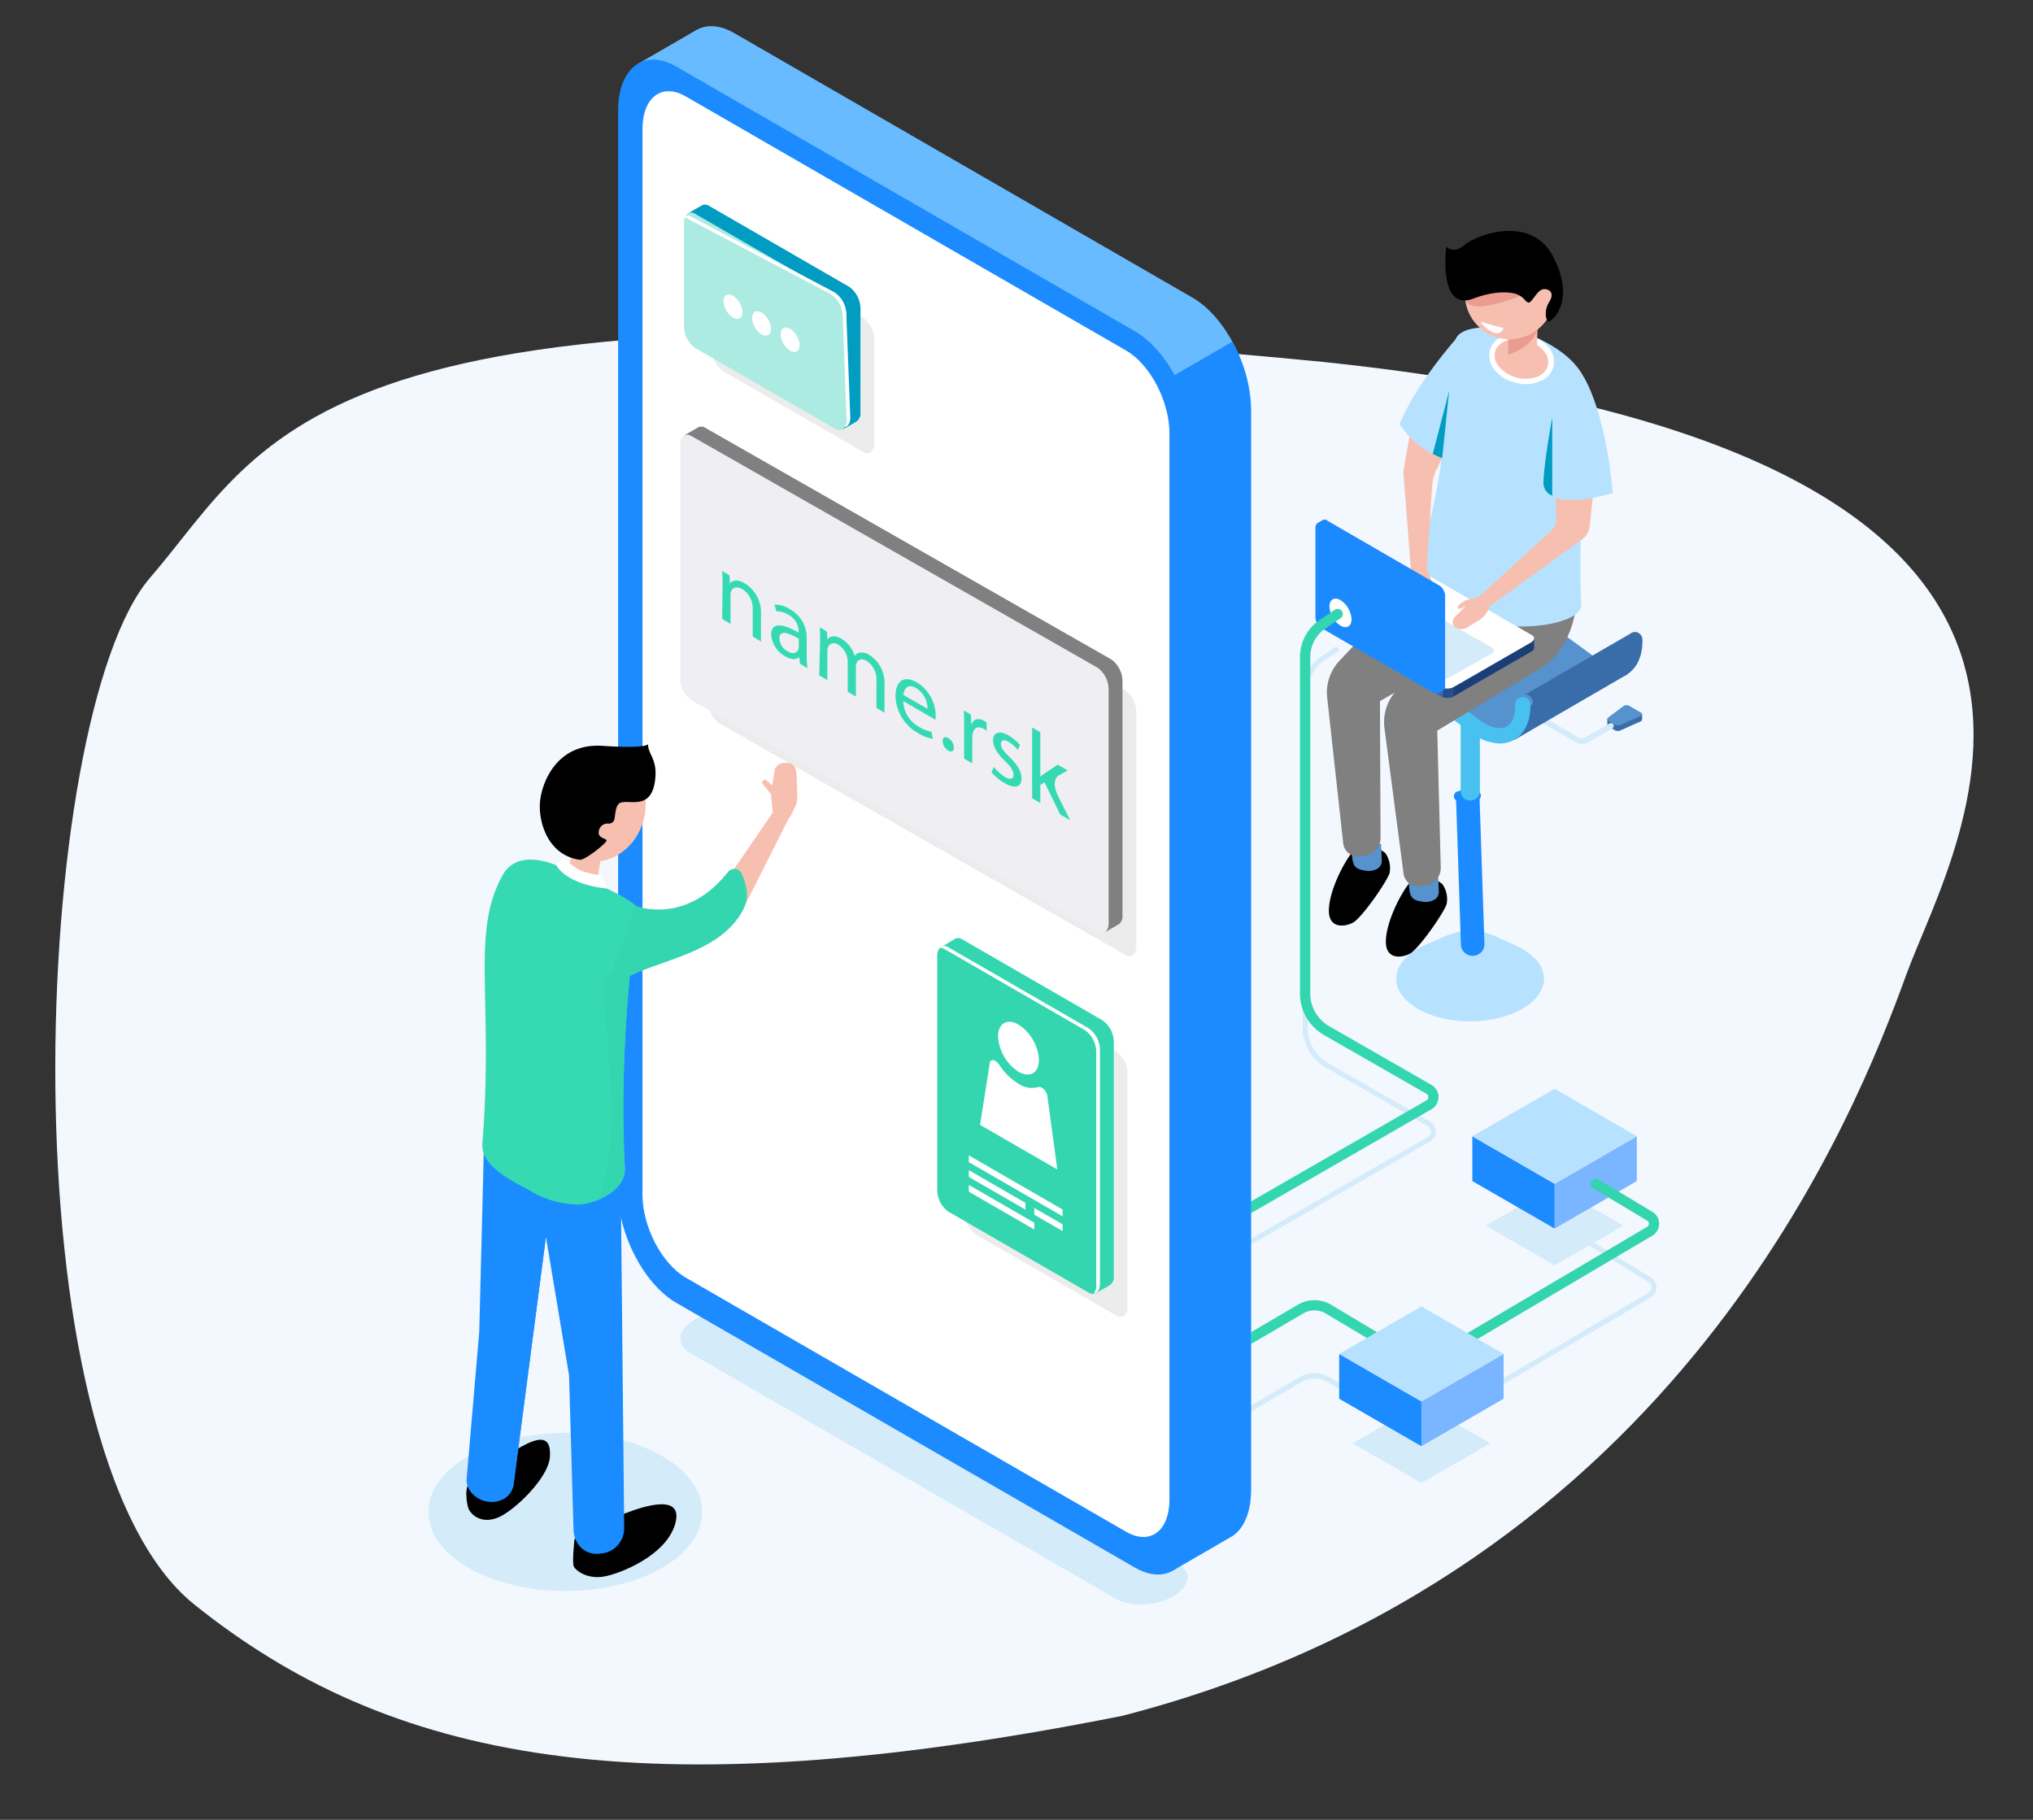 <svg id="Capa_1" data-name="Capa 1" xmlns="http://www.w3.org/2000/svg" xmlns:xlink="http://www.w3.org/1999/xlink" viewBox="0 0 408 365.21"><rect x="0" y="0" width="408" height="365.21" fill="#333333" stroke="none"/><defs><style>.cls-1{fill:#f2f8fe;}.cls-2{fill:#d4ebfa;}.cls-3{fill:#34d6b0;}.cls-4{fill:#b7e2ff;}.cls-5{fill:#1c8bff;}.cls-6{fill:#49c1f0;}.cls-7{fill:#396daa;}.cls-8{fill:#5692cd;}.cls-9{fill:url(#_ÂÁ_Ï_ÌÌ_È_ËÂÌÚ_242);}.cls-10{fill:#e9e9e9;}.cls-11{fill:gray;}.cls-12{fill:#f7bfaf;}.cls-13{fill:#fff;}.cls-14{fill:#ea9c91;}.cls-15{fill:#009cc2;}.cls-16{fill:#1b3e77;}.cls-17{fill:#274f89;}.cls-18{fill:#1c8aff;}.cls-19{fill:#69bbff;}.cls-20{fill:#7ab6ff;}.cls-21{fill:#1b8bff;}.cls-22{fill:#1b8cff;}.cls-23{fill:#35dab3;}.cls-24{fill:#edecec;}.cls-25{fill:#acebe2;}.cls-26{fill:#eeeef3;}.cls-27{fill:#34d4ae;}</style><radialGradient id="_ÂÁ_Ï_ÌÌ_È_ËÂÌÚ_242" cx="219.32" cy="133.24" r="48.08" gradientUnits="userSpaceOnUse"><stop offset="0" stop-color="#37bce4"/><stop offset="0.1" stop-color="#32b2de"/><stop offset="0.27" stop-color="#2399ce"/><stop offset="0.45" stop-color="#1077b8"/><stop offset="1" stop-color="#242f5d"/></radialGradient></defs><title>name3</title><path class="cls-1" d="M39,322c38.85,31.12,88.72,41.75,186.26,22.33,111.85-28.89,147.53-121.87,157.32-148.75S440.69,91,265.5,72.63C61.74,52.68,54.16,88.1,30.16,115.89S.41,291.06,39,322Z"/><path class="cls-2" d="M245.91,286.29l-.52-.89,15.34-9a6,6,0,0,1,6.13,0L279.54,284l-.53.88-12.68-7.57a5,5,0,0,0-5.08,0Z"/><path class="cls-2" d="M291.55,283.8l-.52-.88,39.79-23.52a1.24,1.24,0,0,0,0-2.13l-13.21-8.11.54-.88,13.21,8.11a2.28,2.28,0,0,1,1.09,1.95,2.25,2.25,0,0,1-1.11,2Z"/><path class="cls-2" d="M248.22,251.41l-.52-.89,38.79-22.33a1.28,1.28,0,0,0,0-2.22L266,214.18a9.1,9.1,0,0,1-4.56-7.87V138.77a8.44,8.44,0,0,1,3.7-7l3.08-2.09.58.85-3.09,2.09a7.41,7.41,0,0,0-3.24,6.13v67.54a8.08,8.08,0,0,0,4,7L287,225.08a2.27,2.27,0,0,1,1.15,2,2.3,2.3,0,0,1-1.15,2Z"/><path class="cls-3" d="M245.65,272.74a1,1,0,0,1-.52-1.91l15.34-9a6.55,6.55,0,0,1,6.65,0l12.68,7.58a1,1,0,0,1,.36,1.4,1,1,0,0,1-1.41.36l-12.68-7.57a4.44,4.44,0,0,0-4.56,0l-15.34,9A1.1,1.1,0,0,1,245.65,272.74Z"/><path class="cls-2" d="M223.89,320.82l-85.35-49.28c-3-1.71-2.6-4.7.83-6.68h0c3.43-2,8.61-2.19,11.58-.48l85.35,49.28c3,1.71,2.6,4.7-.83,6.68h0C232,322.32,226.86,322.54,223.89,320.82Z"/><path class="cls-4" d="M305.53,190.43a17.29,17.29,0,0,0-2-1h0l-3.92-1.74.29.69a25.12,25.12,0,0,0-9.19-.1l.18-.76-4.61,2h0a17.15,17.15,0,0,0-1.72.84c-5.79,3.34-5.79,8.76,0,12.1s15.17,3.34,20.95,0S311.32,193.77,305.53,190.43Z"/><path class="cls-4" d="M300,193.59a10.89,10.89,0,0,1-9.82,0c-2.71-1.57-2.71-4.11,0-5.67a10.83,10.83,0,0,1,9.82,0C302.68,189.48,302.68,192,300,193.59Z"/><path class="cls-5" d="M295.63,191.82h0a2.35,2.35,0,0,1-2.44-2.28l-1-29.82,4.72-.16,1,29.82A2.34,2.34,0,0,1,295.63,191.82Z"/><path class="cls-5" d="M296.22,160.67a3.77,3.77,0,0,1-3.4.11,1,1,0,0,1-.07-2,3.76,3.76,0,0,1,3.41-.12A1,1,0,0,1,296.22,160.67Z"/><path class="cls-6" d="M295.05,160.66h0a1.92,1.92,0,0,1-1.91-1.91V130.7H297v28.05A1.92,1.92,0,0,1,295.05,160.66Z"/><path class="cls-7" d="M322.57,145.39V144.3l1.55-.23,1.74-1.3a1.16,1.16,0,0,1,1.14,0l1.28.74,1.27-.18v1.11h0a.41.41,0,0,1-.29.33l-4.05,1.81a1.3,1.3,0,0,1-1.06,0l-1.35-.78a.39.39,0,0,1-.22-.33Z"/><path class="cls-8" d="M322.74,144l3.12-2.34a1.16,1.16,0,0,1,1.14,0l2.33,1.35c.33.18.29.5-.07.66l-4.05,1.8a1.26,1.26,0,0,1-1.06,0l-1.35-.78C322.52,144.45,322.49,144.19,322.74,144Z"/><path class="cls-2" d="M317.47,149.3a2.49,2.49,0,0,0,1.25-.31l4.85-2.8a.56.56,0,0,0-.56-1l-4.85,2.8a1.59,1.59,0,0,1-1.38,0l-8.06-4.67a.57.57,0,0,0-.77.21.56.56,0,0,0,.21.76l8.06,4.67A2.49,2.49,0,0,0,317.47,149.3Z"/><polygon class="cls-9" points="270.83 139.04 278.62 134.51 274.25 132.54 270.52 135.19 270.83 139.04"/><path class="cls-8" d="M320.85,132.32a11.22,11.22,0,0,1-1.31-.82l-16.6-12.16c-3-2.2-6.08-2.77-8.47-1.56l-.17.11h0l-22.93,13.3,2.06.68,8,3.64,10.92,7.75,8.62,4.57.39.09c2-1.69,4.26-3.15,5.5-5.62,2.13-3.73,8.07-4.8,11.57-7.83a11.52,11.52,0,0,0,1.05.62A7.8,7.8,0,0,0,320.85,132.32Z"/><path class="cls-7" d="M328.13,126.83a1.53,1.53,0,0,0-.94.33h0l-22.43,13,.82,3.35.84-.4c-1.28,2-3.25,3.32-5,4.83l2.54.53,22-12.78.3-.13A5.81,5.81,0,0,0,327,135l0,0h0c1.67-1.29,2.62-3.54,2.62-6.34v-.27A1.54,1.54,0,0,0,328.13,126.83Z"/><path class="cls-10" d="M297.41,117.16a9.52,9.52,0,0,1,4.4,1.43A9.52,9.52,0,0,0,297.41,117.16Z"/><path class="cls-8" d="M307.62,141.19v-.27a1.54,1.54,0,0,0-3.08,0v.27c0,2.06-.65,3.57-1.8,4.15s-3.25.17-5.25-1.29l-16.6-12.16c-2.55-1.88-5.17-2.55-7.36-2l13.71-8-15.89,9.22,2.06.68,8,3.64,10.92,7.75,8.62,4.57.39.09c2-1.7,4.26-3.15,5.5-5.62a6.31,6.31,0,0,1,.75-1Z"/><path class="cls-6" d="M301,149.21A10,10,0,0,1,295.2,147l-16.6-12.16c-2-1.46-4-1.94-5.25-1.29s-1.8,2.09-1.8,4.15a1.54,1.54,0,1,1-3.08,0c0-3.26,1.27-5.78,3.48-6.9,2.39-1.21,5.47-.64,8.47,1.55L297,144.55c2,1.46,4,1.94,5.25,1.29s1.8-2.1,1.8-4.16v-.26a1.54,1.54,0,1,1,3.08,0v.26c0,3.27-1.27,5.78-3.49,6.91A6,6,0,0,1,301,149.21Z"/><path d="M287.93,176.4s-3.13-1.57-5.05.77-4.66,7.89-4.75,11.64,3,3.49,4.78,2.6,7.11-8.56,7.43-10.07a5.21,5.21,0,0,0-.89-3.93C288.94,177,287.93,176.4,287.93,176.4Z"/><path class="cls-8" d="M288.61,175.65l.15,3.24a1.83,1.83,0,0,1-.92,1.68,3.6,3.6,0,0,1-2.41.38c-2.35-.38-2.57-1-2.73-4.29S288.61,175.65,288.61,175.65Z"/><path d="M276.49,170.18s-3.13-1.58-5.05.77-4.66,7.89-4.75,11.63,3,3.49,4.78,2.61,7.1-8.57,7.42-10.07a5.27,5.27,0,0,0-.88-3.94C277.5,170.78,276.49,170.18,276.49,170.18Z"/><path class="cls-8" d="M277.17,169.42l.14,3.24a1.84,1.84,0,0,1-.91,1.69,3.62,3.62,0,0,1-2.41.37c-2.36-.38-2.57-1.05-2.74-4.29S277.17,169.42,277.17,169.42Z"/><path class="cls-11" d="M305.65,110.38c-.6-15.07-16.34,1.87-16.34,1.87l-10.75,10.09-9.69,10.2a9.35,9.35,0,0,0-2.52,7.46l3.22,29.27a2.86,2.86,0,0,0,2.82,2.55,9.39,9.39,0,0,0,1.42-.09,3.57,3.57,0,0,0,3.25-3.72l-.12-27.31,20.16-11.57S306.26,125.45,305.65,110.38Z"/><path class="cls-11" d="M316.51,115.7c-.93-15.06-16.31,2.21-16.31,2.21l-10.52,10.32-9.48,10.41a9.34,9.34,0,0,0-2.35,7.51l3.83,29.19a2.86,2.86,0,0,0,2.88,2.49,9.81,9.81,0,0,0,1.42-.12,3.56,3.56,0,0,0,3.16-3.79l-.7-27.3,19.91-12S317.43,130.75,316.51,115.7Z"/><path class="cls-4" d="M307.41,67.37c11.66,4.84,11.42,11.73,11.42,11.73s-2.28,25.26-1.5,42.14c.32,7-37.48,7.59-31.84-11.23,6.65-22.19,4.15-40.15,7.27-42.86S304.39,66.12,307.41,67.37Z"/><ellipse class="cls-12" cx="305.34" cy="71.98" rx="4.43" ry="6.01" transform="translate(159.46 349.71) rotate(-75.56)"/><path class="cls-13" d="M306.22,77.08a8.7,8.7,0,0,1-2.13-.27,7.73,7.73,0,0,1-4.08-2.5,4.47,4.47,0,0,1-1-4c.69-2.66,4.1-4.08,7.61-3.18a7.8,7.8,0,0,1,4.09,2.5,4.22,4.22,0,0,1-1.79,6.93A7.07,7.07,0,0,1,306.22,77.08ZM304.44,68c-2.16,0-4,1-4.39,2.62a3.37,3.37,0,0,0,.82,3,7.06,7.06,0,0,0,7.59,2,3.4,3.4,0,0,0,2.16-2.21h0a3.35,3.35,0,0,0-.82-3,6.62,6.62,0,0,0-3.5-2.13A7.6,7.6,0,0,0,304.44,68Z"/><path class="cls-12" d="M302.73,66.85a28.87,28.87,0,0,1-.1,4.16c-.06,1.16,4,2.25,5.06,1.19s.63-2.14.88-6.09S302.73,66.85,302.73,66.85Z"/><path class="cls-14" d="M308.57,66.11s-1,3.66-5.94,5.07l.08-3.33Z"/><path class="cls-12" d="M311.7,56.8a9,9,0,1,1-10.94-6.45A9,9,0,0,1,311.7,56.8Z"/><path class="cls-14" d="M305.07,59.37s-4.94,2.12-8.36,2.14S294,58.67,294,58.67L304.2,57.2Z"/><path d="M295.69,59.93s4.3-1.83,8.08-1.07a4,4,0,0,1,2.28,1.36,1.34,1.34,0,0,0,.69.5c.67.15,1.77-2.63,3.07-2.69s2.17.86,1.1,2.57-.71,3.62-.21,3.89,5.69-3.71,1.1-12.81-16.26-4.2-18.08-2.36c0,0-1.91,1.67-3.46.18C290.26,49.5,288.51,62.56,295.69,59.93Z"/><path class="cls-12" d="M312.29,97.56v6.82a2.81,2.81,0,0,1-.9,2.06l-14,12.79,1.59,2.43,18.53-13.43a3.77,3.77,0,0,0,1.53-2.65l1.25-11.91Z"/><path class="cls-4" d="M317.85,75.68s4.25,6.4,5.84,23.25c0,0-7.27,2.35-11.4,1S317.85,75.68,317.85,75.68Z"/><path class="cls-15" d="M311.52,83.78s-1.67,8.91-1.76,13.1a2.66,2.66,0,0,0,1.76,2.58h0Z"/><path class="cls-16" d="M307.88,128.1l-3.1-.4-20-11.56a2.79,2.79,0,0,0-2.51.11l-14.17,8.18-1.88-.25v1.87h0a.75.75,0,0,0,.43.66l22.68,13.09a2.77,2.77,0,0,0,2.5-.11l15.45-8.91a1,1,0,0,0,.61-.84h0Z"/><path class="cls-7" d="M292.84,120.8l-1.42-.82H275.79l-7.7,4.45-1.88-.25v1.87h0a.75.75,0,0,0,.43.66l22.68,13.09a2.41,2.41,0,0,0,1.29.24Z"/><path class="cls-8" d="M267,124.29l-.83-.11v1.87h0a.75.75,0,0,0,.43.66l.4.23Z"/><path class="cls-17" d="M289.55,139.9a2.93,2.93,0,0,0,2.13-.13V136.6h-2.13Z"/><path class="cls-13" d="M289.32,137.93l-22.68-13.09c-.64-.37-.56-1,.18-1.44l15.44-8.92a2.82,2.82,0,0,1,2.51-.1l22.67,13.09c.65.37.57,1-.17,1.45l-15.45,8.91A2.77,2.77,0,0,1,289.32,137.93Z"/><path class="cls-2" d="M288.94,136l-18.86-10.89c-.53-.31-.47-.84.15-1.2l8.28-4.65a2.29,2.29,0,0,1,2.08-.09L299.44,130c.54.31.47.84-.15,1.2L291,135.86A2.29,2.29,0,0,1,288.94,136Z"/><path class="cls-12" d="M283.14,114.05l-.23,1.57a11.5,11.5,0,0,0,.1,4l.28,1.38a1.93,1.93,0,0,0,1.55,1.52h0a1.08,1.08,0,0,0,1.26-.93l.37-3.35s.86,1.13,1.27,1.13-.46-3.35-1.4-5.25S283.14,114.05,283.14,114.05Z"/><path class="cls-12" d="M290.83,89.19,288.4,94a9.34,9.34,0,0,0-1,3.66l-1.06,16.47-3.2-.08-1.45-18.5a6.55,6.55,0,0,1,.08-1.71l1.66-9.38Z"/><path class="cls-18" d="M288.55,139.19l-1.9-2.48-20-11.58a2.75,2.75,0,0,1-1.16-2.22V106.54l-1.15-1.5,1.08-.63h0a.72.72,0,0,1,.78,0l22.66,13.12a2.79,2.79,0,0,1,1.16,2.22l0,17.83a1,1,0,0,1-.42,1h0Z"/><path class="cls-18" d="M274.72,129.8,273.3,129l-7.79-13.54v-8.9l-1.15-1.5,1.08-.63h0a.72.72,0,0,1,.78,0l22.66,13.12a2.44,2.44,0,0,1,.86,1Z"/><path class="cls-18" d="M264.87,105.7l-.51-.66,1.08-.63h0a.72.72,0,0,1,.78,0l.4.23Z"/><path class="cls-18" d="M289.1,117.73a2.89,2.89,0,0,1,.94,1.9l-2.21,1.28-1.06-1.84Z"/><path class="cls-18" d="M287.81,118.21l-22.66-13.13c-.64-.37-1.16,0-1.16.88l0,17.83a2.78,2.78,0,0,0,1.16,2.22l22.66,13.12c.64.37,1.16,0,1.16-.88l0-17.82A2.78,2.78,0,0,0,287.81,118.21Z"/><path class="cls-12" d="M299,121.66l-.36.76a5.11,5.11,0,0,1-1.89,2.1l-2.25,1.38a2.24,2.24,0,0,1-2.3.06l-.08,0a1.36,1.36,0,0,1-.19-2.08l2.35-2.42s-1.32,1-1.69.61,1.28-1.76,2.47-1.81a4.72,4.72,0,0,0,2.35-1Z"/><path class="cls-4" d="M293,67.11s-8.62,9.39-12.1,18a17.59,17.59,0,0,0,10.16,7.4C298.27,94.59,293,67.11,293,67.11Z"/><path class="cls-15" d="M289.43,91.94l1.4-13.5-3.29,12.65A17.36,17.36,0,0,0,289.43,91.94Z"/><path class="cls-13" d="M299.45,65.22l-2.32-.64a5.65,5.65,0,0,0,2.72,2.19c1.62.44,1.87-.93,1.87-.93Z"/><path class="cls-19" d="M239.35,59.75l-92-53.11c-3-1.74-5.77-1.78-7.84-.47v0L128,12.83l7.74,1.44c0,.4,0,.8,0,1.22V232.4c0,8.62,5.24,18.62,11.7,22.35l90.68,52.36c-.83,2.59-2.59,8-2.59,8l11.29-6.54h0c2.61-1.35,4.28-4.73,4.28-9.59V82.1C251,73.49,245.81,63.48,239.35,59.75Z"/><polygon class="cls-2" points="325.8 245.97 311.99 237.99 298.17 245.97 311.99 253.94 325.8 245.97"/><polygon class="cls-20" points="311.99 246.55 311.99 237.56 328.49 228.03 328.49 237.02 311.99 246.55"/><polygon class="cls-5" points="311.99 237.56 295.48 228.03 295.48 237.02 311.99 246.55 311.99 237.56"/><polygon class="cls-4" points="328.49 228.03 311.99 218.5 295.48 228.03 311.99 237.56 328.49 228.03"/><path class="cls-13" d="M271.24,124.27c0,1.42-1,2-2.22,1.28a4.88,4.88,0,0,1-2.21-3.83c0-1.41,1-2,2.21-1.28A4.89,4.89,0,0,1,271.24,124.27Z"/><path class="cls-3" d="M248,245.08a1,1,0,0,1-.51-1.92l38.78-22.33a.77.77,0,0,0,0-1.33L265.7,207.71a9.6,9.6,0,0,1-4.81-8.31V131.86a8.92,8.92,0,0,1,3.92-7.4l3.08-2.1a1,1,0,1,1,1.15,1.7l-3.08,2.1a6.87,6.87,0,0,0-3,5.7V199.4a7.54,7.54,0,0,0,3.79,6.53l20.52,11.79a2.81,2.81,0,0,1,0,4.89l-38.78,22.33A1,1,0,0,1,248,245.08Z"/><path class="cls-21" d="M135.68,232.4c0,8.62,5.24,18.62,11.7,22.35l90.68,52.36c-.83,2.59-2.59,8-2.59,8l11.29-6.54h0c2.61-1.35,4.28-4.73,4.28-9.59V82.1a29.08,29.08,0,0,0-3.71-13.52L135.68,133Z"/><path class="cls-21" d="M227.75,314.58l-92-53.11c-6.46-3.73-11.7-13.73-11.7-22.34V22.21c0-8.61,5.24-12.57,11.7-8.84l92,53.1c6.46,3.73,11.69,13.74,11.69,22.35V305.74C239.44,314.35,234.21,318.31,227.75,314.58Z"/><path class="cls-13" d="M226,307.4l-88.37-51c-4.8-2.78-8.69-10.21-8.69-16.61V25.92c0-6.4,3.89-9.34,8.69-6.57l88.37,51c4.81,2.77,8.7,10.21,8.7,16.61V300.83C234.73,307.23,230.84,310.17,226,307.4Z"/><ellipse class="cls-2" cx="113.45" cy="303.42" rx="27.48" ry="15.86"/><path d="M96.61,295a5.26,5.26,0,0,0-3,5.25,9.18,9.18,0,0,0,.43,2.56c.61,1.28,2.61,3,5.79,1.78s10.27-7.91,10.53-12.26C110.89,284.25,101.65,292.86,96.61,295Z"/><path d="M115.3,308.86s-.54,4.69-.13,5.53,2.71,2.55,6,2,12.52-4.24,14.32-10.54c2.8-9.77-18.14,1.58-18.14,1.58Z"/><path class="cls-22" d="M124.54,233.87l.73,72.76a5.12,5.12,0,0,1-4,5.05l-.89.11A4.51,4.51,0,0,1,116.1,310a5.36,5.36,0,0,1-1-2.94L114.2,276l-4.64-27.77-6.42,49.15a4.26,4.26,0,0,1-1.76,3.24,4.9,4.9,0,0,1-2.93.79,5.32,5.32,0,0,1-3.88-1.91,3.85,3.85,0,0,1-.93-2.63l2.54-29.58.95-37.72Z"/><path class="cls-12" d="M115.12,168.75,114,175.38a3,3,0,0,0,2.48,2.89c2.53.62,3.31-1,3.31-1l1.14-7.46Z"/><path class="cls-12" d="M129,165.12c-1.8,5.68-7.34,9-12.4,7.36s-7.69-7.53-5.9-13.21,7.35-9,12.4-7.36S130.83,159.44,129,165.12Z"/><path class="cls-23" d="M115.42,175.5c-.18-.07-10.72-6.86-14.61.24-6.36,11.58-1.71,24.86-4,53.69-.38,4.83,6.49,7.77,9.74,9.62a19.31,19.31,0,0,0,9.46,2.69c3.29,0,9.61-2.9,9.38-7.2-1.06-19.81.7-36.5,2.31-52.7C127.72,181.84,125.7,179.66,115.42,175.5Z"/><path class="cls-22" d="M109.56,248.23l-6.42,49.15a4.26,4.26,0,0,1-1.76,3.24,5.67,5.67,0,0,1-.55.31c1.33-1,5.22-42.25,5.94-46.84S109.56,248.23,109.56,248.23Z"/><polygon class="cls-12" points="149.6 181.5 158.42 163.98 155.65 162.23 146.51 175.58 149.6 181.5"/><path class="cls-3" d="M127.72,181.84s9.87,3.89,18.35-6.81a1.63,1.63,0,0,1,2.73.18c.76,1.75,1.72,4.4.56,6.89-5.13,11-22.62,10.62-26.83,16.78S127.72,181.84,127.72,181.84Z"/><path class="cls-3" d="M121.29,196.68c-.86,3.91,4.31,33.42-1.44,44.21,2.87-1.16,5.71-3.44,5.56-6.35a270.11,270.11,0,0,1,1-38.67c4.91-2.49,12.59-4,18-8C138.58,190.06,122.05,193.19,121.29,196.68Z"/><path class="cls-13" d="M111.63,173.63l1.46-1.51s2.41,2.46,4.34,2.89a22.87,22.87,0,0,0,3.47.72l.94,2.59S114.17,177.77,111.63,173.63Z"/><path d="M122.16,165.29a1.24,1.24,0,0,0,1-.52c.4-.58.15-3.24,1.38-3.68,1.93-.69,6.5,1.72,7-5.23.25-3.62-1.51-4.58-1.5-6.56,0,0,.15,1-9.14.38s-12.33,7.64-12.55,11.57,1.69,10.4,8,11.29c1,.15,5.48-3.41,5.37-3.88s-1.79-.44-1.55-1.8A1.75,1.75,0,0,1,122.16,165.29Z"/><path class="cls-24" d="M173.19,90.69l-28.1-16.22a5.42,5.42,0,0,1-2.26-4.32V49.26c0-1.67,1-2.43,2.26-1.71l28.1,16.22a5.4,5.4,0,0,1,2.26,4.32V89C175.45,90.65,174.44,91.41,173.19,90.69Z"/><path class="cls-15" d="M170.41,57.55l-28.1-16.23a1.43,1.43,0,0,0-1.45-.11v0l-2.73,1.57,1.92.7V63.93a5.43,5.43,0,0,0,2.26,4.32l26.86,15.5v2.4l2.75-1.58h0a2,2,0,0,0,.76-1.8V61.87A5.4,5.4,0,0,0,170.41,57.55Z"/><path class="cls-25" d="M167.63,86.07l-28.1-16.22a5.46,5.46,0,0,1-2.26-4.32V44.63c0-1.66,1-2.43,2.26-1.71l28.1,16.23a5.4,5.4,0,0,1,2.26,4.32V84.36C169.89,86,168.88,86.79,167.63,86.07Z"/><path class="cls-13" d="M167.42,58.63,138.73,43.48a1.35,1.35,0,0,0-1.75.18,1.81,1.81,0,0,1,1,.22L166.68,59a5.41,5.41,0,0,1,2.43,4.23l.79,20.87a2.31,2.31,0,0,1-.45,1.62c.74-.09,1.23-.83,1.19-2l-.8-20.88A5.37,5.37,0,0,0,167.42,58.63Z"/><path class="cls-13" d="M149,62.65c0,1.2-.84,1.69-1.89,1.09a4.19,4.19,0,0,1-1.9-3.28c0-1.21.85-1.7,1.9-1.1A4.19,4.19,0,0,1,149,62.65Z"/><path class="cls-13" d="M154.73,66c0,1.21-.85,1.7-1.9,1.1a4.19,4.19,0,0,1-1.89-3.29c0-1.21.84-1.7,1.89-1.09A4.17,4.17,0,0,1,154.73,66Z"/><path class="cls-13" d="M160.47,69.28c0,1.21-.85,1.7-1.89,1.09a4.17,4.17,0,0,1-1.9-3.28c0-1.21.85-1.7,1.9-1.1A4.22,4.22,0,0,1,160.47,69.28Z"/><path class="cls-24" d="M225.78,191.59l-81.43-46.44a5.42,5.42,0,0,1-2.26-4.32L136.75,92c0-1.67,1-2.43,2.26-1.71l86.77,48.22a5.42,5.42,0,0,1,2.27,4.32v47C228.05,191.55,227,192.32,225.78,191.59Z"/><path class="cls-11" d="M223,132.32,141.57,85.87a1.44,1.44,0,0,0-1.46-.11v0l-2.73,1.57,1.92.7,53.33,76.82a5.44,5.44,0,0,0,2.26,4.32l26.86,15.5v2.41l2.76-1.59h0a2,2,0,0,0,.76-1.8v-47A5.42,5.42,0,0,0,223,132.32Z"/><path class="cls-26" d="M220.23,187l-81.44-46.45a5.4,5.4,0,0,1-2.26-4.32v-47c0-1.66,1-2.43,2.26-1.71l81.44,46.45a5.42,5.42,0,0,1,2.26,4.32v47C222.49,186.93,221.48,187.69,220.23,187Z"/><path class="cls-24" d="M224,264l-28.1-16.22a5.4,5.4,0,0,1-2.26-4.32v-47c0-1.67,1-2.43,2.26-1.71L224,211a5.42,5.42,0,0,1,2.26,4.32v47C226.27,264,225.26,264.74,224,264Z"/><path class="cls-3" d="M221.23,204.74l-28.1-16.22a1.45,1.45,0,0,0-1.46-.12v0L189,190l1.92.7v46.59a5.42,5.42,0,0,0,2.26,4.32L220,257.07v2.4l2.76-1.58h0a2,2,0,0,0,.77-1.8v-47A5.43,5.43,0,0,0,221.23,204.74Z"/><path class="cls-3" d="M218.45,259.39l-28.1-16.22a5.42,5.42,0,0,1-2.26-4.32v-47c0-1.67,1-2.43,2.26-1.71l28.1,16.22a5.4,5.4,0,0,1,2.26,4.32v47C220.71,259.35,219.7,260.11,218.45,259.39Z"/><path class="cls-13" d="M218.45,206.34l-28.1-16.22a1.34,1.34,0,0,0-1.75.11,1.74,1.74,0,0,1,1,.26l28.1,16.22A5.42,5.42,0,0,1,220,211v47a2.29,2.29,0,0,1-.51,1.59c.74-.06,1.26-.77,1.26-2v-47A5.4,5.4,0,0,0,218.45,206.34Z"/><path class="cls-13" d="M208.5,212.71c0,2.62-1.84,3.68-4.1,2.37a9.08,9.08,0,0,1-4.1-7.1c0-2.61,1.84-3.67,4.1-2.37A9.08,9.08,0,0,1,208.5,212.71Z"/><path class="cls-13" d="M210.21,220.1s0-.08,0-.12c-.17-1.1-1.22-2.07-1.9-1.82a4.69,4.69,0,0,1-3.89-.66,12.22,12.22,0,0,1-3.89-3.83c-.68-1-1.73-1.28-1.9-.38,0,0,0,.07,0,.1l-1.94,12.35,15.5,8.95Z"/><polygon class="cls-13" points="213.25 244.09 194.43 233.22 194.43 231.86 213.25 242.73 213.25 244.09"/><polygon class="cls-13" points="207.57 246.74 194.43 239.15 194.43 237.79 207.57 245.38 207.57 246.74"/><polygon class="cls-13" points="205.79 242.75 194.43 236.19 194.43 234.83 205.79 241.39 205.79 242.75"/><polygon class="cls-13" points="213.25 247.05 207.57 243.77 207.57 242.41 213.25 245.7 213.25 247.05"/><polygon class="cls-13" points="155.75 199.55 142.32 191.8 142.32 190.54 155.75 198.3 155.75 199.55"/><polygon class="cls-13" points="164.07 204.35 158.34 201.04 158.34 199.79 164.07 203.1 164.07 204.35"/><polygon class="cls-13" points="156.21 202.55 150.48 199.24 150.48 197.98 156.21 201.29 156.21 202.55"/><polygon class="cls-13" points="168.63 209.72 158.34 203.77 158.34 202.52 168.63 208.46 168.63 209.72"/><polygon class="cls-13" points="175.68 216.51 160.46 207.72 160.46 206.47 175.68 215.26 175.68 216.51"/><polygon class="cls-13" points="172.28 209.09 166.54 205.78 166.54 204.53 172.28 207.84 172.28 209.09"/><polygon class="cls-13" points="148.06 197.84 142.32 194.53 142.32 193.27 148.06 196.58 148.06 197.84"/><polygon class="cls-13" points="158 206.3 142.3 197.24 142.3 195.99 158 205.05 158 206.3"/><polygon class="cls-13" points="151.95 205.54 142.48 200.07 142.48 198.82 151.95 204.29 151.95 205.54"/><path class="cls-27" d="M291.29,271.63a1,1,0,0,1-.52-1.91l39.79-23.52a.72.72,0,0,0,0-1.24l-10.86-6.52a1,1,0,1,1,1.06-1.76l10.86,6.52a2.78,2.78,0,0,1,0,4.77l-39.8,23.52A1,1,0,0,1,291.29,271.63Z"/><polygon class="cls-2" points="299.07 289.65 285.26 281.67 271.45 289.65 285.26 297.62 299.07 289.65"/><polygon class="cls-20" points="285.26 290.23 285.26 281.24 301.76 271.71 301.76 280.7 285.26 290.23"/><polygon class="cls-5" points="285.26 281.24 268.76 271.71 268.76 280.7 285.26 290.23 285.26 281.24"/><polygon class="cls-4" points="301.76 271.71 285.26 262.18 268.76 271.71 285.26 281.24 301.76 271.71"/><path class="cls-12" d="M158.49,164.09l1-2a4.69,4.69,0,0,0,.52-2.26l-.13-4.34-.15-.94a1.71,1.71,0,0,0-1.77-1.45l-.61,0a2.11,2.11,0,0,0-1.82,1.2l-.55,3.33-1.14-1a.54.54,0,0,0-.75.06h0a.53.53,0,0,0,0,.66l1.62,2,.42,4.25Z"/><path class="cls-23" d="M145,117.24c0-1,0-1.81-.07-2.63l1.47.85.09,1.63,0,0c.45-.64,1.51-.92,3,0a6.78,6.78,0,0,1,3.23,5.93v5.71l-1.66-1v-5.51a4.45,4.45,0,0,0-2.12-4c-1.09-.63-1.94-.31-2.23.5a2.1,2.1,0,0,0-.11.74v5.74l-1.66-1Z"/><path class="cls-23" d="M160.55,133.19l-.13-1.28-.06,0c-.51.45-1.49.56-2.79-.2a5.46,5.46,0,0,1-2.8-4.36c0-2.31,2-2.44,5.5-.39v-.19a3.8,3.8,0,0,0-2.08-3.42,4.33,4.33,0,0,0-2.38-.66l-.38-1.36a5.4,5.4,0,0,1,3,.88,6.52,6.52,0,0,1,3.47,5.92v3.58a16.16,16.16,0,0,0,.15,2.38Zm-.24-5c-1.82-1.08-3.88-1.94-3.88-.08a3.05,3.05,0,0,0,1.57,2.57c1.19.69,1.95.33,2.21-.33a1.31,1.31,0,0,0,.1-.5Z"/><path class="cls-23" d="M164.59,128.54c0-1,0-1.81-.07-2.64l1.45.84.08,1.59,0,0c.51-.61,1.36-1,2.87-.1a5.91,5.91,0,0,1,2.59,3.41l0,0a1.76,1.76,0,0,1,1-.66,2.75,2.75,0,0,1,2,.49,6.63,6.63,0,0,1,3,5.9v5.65l-1.62-.93V136.7a4.44,4.44,0,0,0-2-4.1c-.94-.54-1.68-.23-2,.46a2.13,2.13,0,0,0-.13.79v5.93l-1.63-.94v-5.75a4.21,4.21,0,0,0-1.9-3.73c-1-.6-1.8-.17-2.06.55a1.82,1.82,0,0,0-.13.78v5.78l-1.63-.94Z"/><path class="cls-23" d="M181.27,140.69a6.07,6.07,0,0,0,3.13,5.15,6.59,6.59,0,0,0,2.53,1l.28,1.42a8,8,0,0,1-3-1.16,8.8,8.8,0,0,1-4.49-7.45c0-2.89,1.62-4.24,4.29-2.7a7.88,7.88,0,0,1,3.77,6.7c0,.36,0,.62-.05.79Zm4.87,1.56a4.79,4.79,0,0,0-2.31-4.17c-1.67-1-2.41.23-2.54,1.37Z"/><path class="cls-23" d="M189.18,148.72c0-.73.47-1,1.13-.6a2.28,2.28,0,0,1,1.12,1.9c0,.72-.44,1-1.13.6A2.3,2.3,0,0,1,189.18,148.72Z"/><path class="cls-23" d="M193.49,145.62c0-1.13,0-2.12-.08-3.05l1.45.84.06,1.92.08,0c.41-1.06,1.41-1.3,2.53-.65a2.8,2.8,0,0,1,.47.33v1.65a3.76,3.76,0,0,0-.57-.38c-1.17-.68-2-.22-2.22,1a4.14,4.14,0,0,0-.08.77v5.14l-1.64-.95Z"/><path class="cls-23" d="M199.44,153.9a8.74,8.74,0,0,0,2.19,2c1.2.7,1.77.39,1.77-.41s-.47-1.57-1.7-2.75c-1.64-1.57-2.41-3-2.41-4.13,0-1.55,1.19-2.14,3.15-1a8.88,8.88,0,0,1,2.25,1.89l-.42,1a7.17,7.17,0,0,0-1.87-1.64c-1-.56-1.53-.28-1.53.44s.55,1.47,1.74,2.63c1.58,1.56,2.4,2.86,2.4,4.3,0,1.69-1.25,2.17-3.42.91A10,10,0,0,1,199,155Z"/><path class="cls-23" d="M208.78,155.87l0,0c.23-.21.55-.44.81-.63l2.68-1.78,2,1.15-1.78,1c-1,.55-1.11,2.24-.22,4l2.49,5-2-1.17L209.63,157l-.85.51v3.63l-1.64-.95V146l1.64.94Z"/></svg>